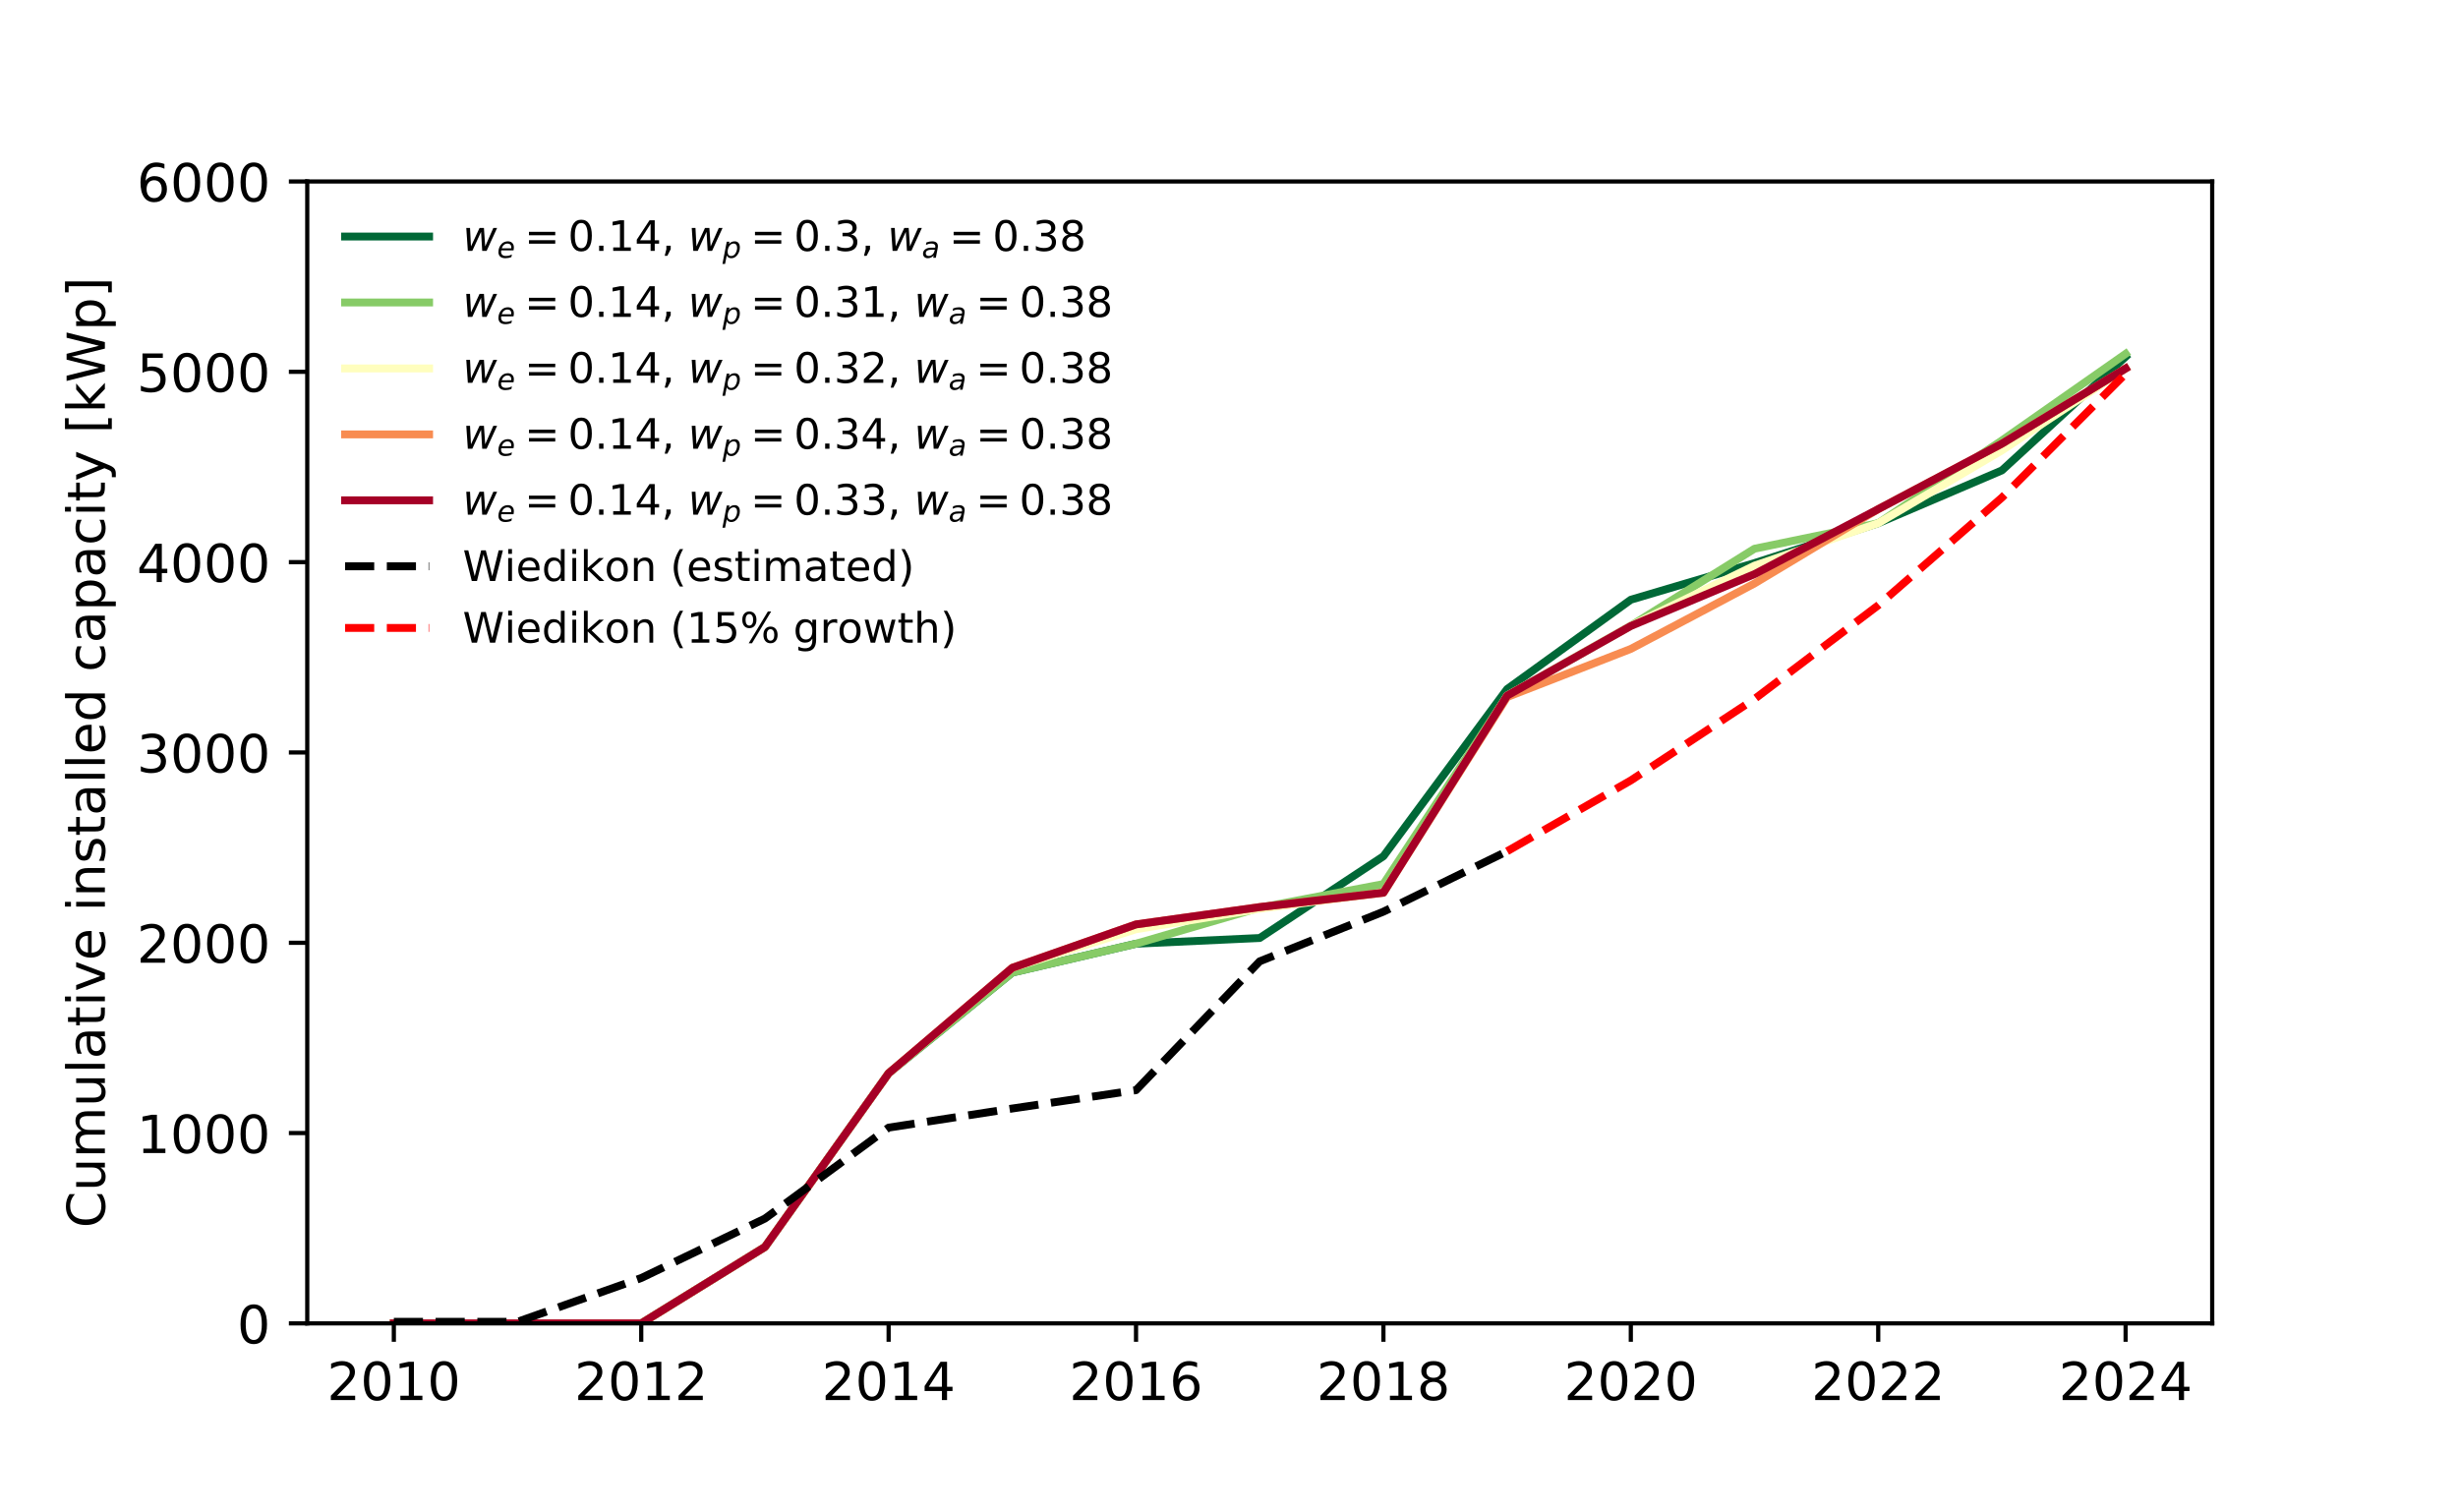 <?xml version="1.0" encoding="utf-8" standalone="no"?>
<!DOCTYPE svg PUBLIC "-//W3C//DTD SVG 1.1//EN"
  "http://www.w3.org/Graphics/SVG/1.1/DTD/svg11.dtd">
<!-- Created with matplotlib (https://matplotlib.org/) -->
<svg height="288pt" version="1.1" viewBox="0 0 468 288" width="468pt" xmlns="http://www.w3.org/2000/svg" xmlns:xlink="http://www.w3.org/1999/xlink">
 <defs>
  <style type="text/css">
*{stroke-linecap:butt;stroke-linejoin:round;}
  </style>
 </defs>
 <g id="figure_1">
  <g id="patch_1">
   <path d="M 0 288 
L 468 288 
L 468 0 
L 0 0 
z
" style="fill:#ffffff;"/>
  </g>
  <g id="axes_1">
   <g id="patch_2">
    <path d="M 58.5 252 
L 421.2 252 
L 421.2 34.56 
L 58.5 34.56 
z
" style="fill:#ffffff;"/>
   </g>
   <g id="matplotlib.axis_1">
    <g id="xtick_1">
     <g id="line2d_1">
      <defs>
       <path d="M 0 0 
L 0 3.5 
" id="m99fc453b5a" style="stroke:#000000;stroke-width:0.8;"/>
      </defs>
      <g>
       <use style="stroke:#000000;stroke-width:0.8;" x="74.986" xlink:href="#m99fc453b5a" y="252"/>
      </g>
     </g>
     <g id="text_1">
      <!-- 2010 -->
      <defs>
       <path d="M 19.188 8.297 
L 53.609 8.297 
L 53.609 0 
L 7.328 0 
L 7.328 8.297 
Q 12.938 14.109 22.625 23.891 
Q 32.328 33.688 34.812 36.531 
Q 39.547 41.844 41.422 45.531 
Q 43.312 49.219 43.312 52.781 
Q 43.312 58.594 39.234 62.25 
Q 35.156 65.922 28.609 65.922 
Q 23.969 65.922 18.812 64.312 
Q 13.672 62.703 7.812 59.422 
L 7.812 69.391 
Q 13.766 71.781 18.938 73 
Q 24.125 74.219 28.422 74.219 
Q 39.75 74.219 46.484 68.547 
Q 53.219 62.891 53.219 53.422 
Q 53.219 48.922 51.531 44.891 
Q 49.859 40.875 45.406 35.406 
Q 44.188 33.984 37.641 27.219 
Q 31.109 20.453 19.188 8.297 
z
" id="DejaVuSans-50"/>
       <path d="M 31.781 66.406 
Q 24.172 66.406 20.328 58.906 
Q 16.5 51.422 16.5 36.375 
Q 16.5 21.391 20.328 13.891 
Q 24.172 6.391 31.781 6.391 
Q 39.453 6.391 43.281 13.891 
Q 47.125 21.391 47.125 36.375 
Q 47.125 51.422 43.281 58.906 
Q 39.453 66.406 31.781 66.406 
z
M 31.781 74.219 
Q 44.047 74.219 50.516 64.516 
Q 56.984 54.828 56.984 36.375 
Q 56.984 17.969 50.516 8.266 
Q 44.047 -1.422 31.781 -1.422 
Q 19.531 -1.422 13.062 8.266 
Q 6.594 17.969 6.594 36.375 
Q 6.594 54.828 13.062 64.516 
Q 19.531 74.219 31.781 74.219 
z
" id="DejaVuSans-48"/>
       <path d="M 12.406 8.297 
L 28.516 8.297 
L 28.516 63.922 
L 10.984 60.406 
L 10.984 69.391 
L 28.422 72.906 
L 38.281 72.906 
L 38.281 8.297 
L 54.391 8.297 
L 54.391 0 
L 12.406 0 
z
" id="DejaVuSans-49"/>
      </defs>
      <g transform="translate(62.261 266.598)scale(0.1 -0.1)">
       <use xlink:href="#DejaVuSans-50"/>
       <use x="63.623" xlink:href="#DejaVuSans-48"/>
       <use x="127.246" xlink:href="#DejaVuSans-49"/>
       <use x="190.869" xlink:href="#DejaVuSans-48"/>
      </g>
     </g>
    </g>
    <g id="xtick_2">
     <g id="line2d_2">
      <g>
       <use style="stroke:#000000;stroke-width:0.8;" x="122.09" xlink:href="#m99fc453b5a" y="252"/>
      </g>
     </g>
     <g id="text_2">
      <!-- 2012 -->
      <g transform="translate(109.365 266.598)scale(0.1 -0.1)">
       <use xlink:href="#DejaVuSans-50"/>
       <use x="63.623" xlink:href="#DejaVuSans-48"/>
       <use x="127.246" xlink:href="#DejaVuSans-49"/>
       <use x="190.869" xlink:href="#DejaVuSans-50"/>
      </g>
     </g>
    </g>
    <g id="xtick_3">
     <g id="line2d_3">
      <g>
       <use style="stroke:#000000;stroke-width:0.8;" x="169.194" xlink:href="#m99fc453b5a" y="252"/>
      </g>
     </g>
     <g id="text_3">
      <!-- 2014 -->
      <defs>
       <path d="M 37.797 64.312 
L 12.891 25.391 
L 37.797 25.391 
z
M 35.203 72.906 
L 47.609 72.906 
L 47.609 25.391 
L 58.016 25.391 
L 58.016 17.188 
L 47.609 17.188 
L 47.609 0 
L 37.797 0 
L 37.797 17.188 
L 4.891 17.188 
L 4.891 26.703 
z
" id="DejaVuSans-52"/>
      </defs>
      <g transform="translate(156.469 266.598)scale(0.1 -0.1)">
       <use xlink:href="#DejaVuSans-50"/>
       <use x="63.623" xlink:href="#DejaVuSans-48"/>
       <use x="127.246" xlink:href="#DejaVuSans-49"/>
       <use x="190.869" xlink:href="#DejaVuSans-52"/>
      </g>
     </g>
    </g>
    <g id="xtick_4">
     <g id="line2d_4">
      <g>
       <use style="stroke:#000000;stroke-width:0.8;" x="216.298" xlink:href="#m99fc453b5a" y="252"/>
      </g>
     </g>
     <g id="text_4">
      <!-- 2016 -->
      <defs>
       <path d="M 33.016 40.375 
Q 26.375 40.375 22.484 35.828 
Q 18.609 31.297 18.609 23.391 
Q 18.609 15.531 22.484 10.953 
Q 26.375 6.391 33.016 6.391 
Q 39.656 6.391 43.531 10.953 
Q 47.406 15.531 47.406 23.391 
Q 47.406 31.297 43.531 35.828 
Q 39.656 40.375 33.016 40.375 
z
M 52.594 71.297 
L 52.594 62.312 
Q 48.875 64.062 45.094 64.984 
Q 41.312 65.922 37.594 65.922 
Q 27.828 65.922 22.672 59.328 
Q 17.531 52.734 16.797 39.406 
Q 19.672 43.656 24.016 45.922 
Q 28.375 48.188 33.594 48.188 
Q 44.578 48.188 50.953 41.516 
Q 57.328 34.859 57.328 23.391 
Q 57.328 12.156 50.688 5.359 
Q 44.047 -1.422 33.016 -1.422 
Q 20.359 -1.422 13.672 8.266 
Q 6.984 17.969 6.984 36.375 
Q 6.984 53.656 15.188 63.938 
Q 23.391 74.219 37.203 74.219 
Q 40.922 74.219 44.703 73.484 
Q 48.484 72.75 52.594 71.297 
z
" id="DejaVuSans-54"/>
      </defs>
      <g transform="translate(203.573 266.598)scale(0.1 -0.1)">
       <use xlink:href="#DejaVuSans-50"/>
       <use x="63.623" xlink:href="#DejaVuSans-48"/>
       <use x="127.246" xlink:href="#DejaVuSans-49"/>
       <use x="190.869" xlink:href="#DejaVuSans-54"/>
      </g>
     </g>
    </g>
    <g id="xtick_5">
     <g id="line2d_5">
      <g>
       <use style="stroke:#000000;stroke-width:0.8;" x="263.402" xlink:href="#m99fc453b5a" y="252"/>
      </g>
     </g>
     <g id="text_5">
      <!-- 2018 -->
      <defs>
       <path d="M 31.781 34.625 
Q 24.75 34.625 20.719 30.859 
Q 16.703 27.094 16.703 20.516 
Q 16.703 13.922 20.719 10.156 
Q 24.75 6.391 31.781 6.391 
Q 38.812 6.391 42.859 10.172 
Q 46.922 13.969 46.922 20.516 
Q 46.922 27.094 42.891 30.859 
Q 38.875 34.625 31.781 34.625 
z
M 21.922 38.812 
Q 15.578 40.375 12.031 44.719 
Q 8.5 49.078 8.5 55.328 
Q 8.5 64.062 14.719 69.141 
Q 20.953 74.219 31.781 74.219 
Q 42.672 74.219 48.875 69.141 
Q 55.078 64.062 55.078 55.328 
Q 55.078 49.078 51.531 44.719 
Q 48 40.375 41.703 38.812 
Q 48.828 37.156 52.797 32.312 
Q 56.781 27.484 56.781 20.516 
Q 56.781 9.906 50.312 4.234 
Q 43.844 -1.422 31.781 -1.422 
Q 19.734 -1.422 13.25 4.234 
Q 6.781 9.906 6.781 20.516 
Q 6.781 27.484 10.781 32.312 
Q 14.797 37.156 21.922 38.812 
z
M 18.312 54.391 
Q 18.312 48.734 21.844 45.562 
Q 25.391 42.391 31.781 42.391 
Q 38.141 42.391 41.719 45.562 
Q 45.312 48.734 45.312 54.391 
Q 45.312 60.062 41.719 63.234 
Q 38.141 66.406 31.781 66.406 
Q 25.391 66.406 21.844 63.234 
Q 18.312 60.062 18.312 54.391 
z
" id="DejaVuSans-56"/>
      </defs>
      <g transform="translate(250.677 266.598)scale(0.1 -0.1)">
       <use xlink:href="#DejaVuSans-50"/>
       <use x="63.623" xlink:href="#DejaVuSans-48"/>
       <use x="127.246" xlink:href="#DejaVuSans-49"/>
       <use x="190.869" xlink:href="#DejaVuSans-56"/>
      </g>
     </g>
    </g>
    <g id="xtick_6">
     <g id="line2d_6">
      <g>
       <use style="stroke:#000000;stroke-width:0.8;" x="310.506" xlink:href="#m99fc453b5a" y="252"/>
      </g>
     </g>
     <g id="text_6">
      <!-- 2020 -->
      <g transform="translate(297.781 266.598)scale(0.1 -0.1)">
       <use xlink:href="#DejaVuSans-50"/>
       <use x="63.623" xlink:href="#DejaVuSans-48"/>
       <use x="127.246" xlink:href="#DejaVuSans-50"/>
       <use x="190.869" xlink:href="#DejaVuSans-48"/>
      </g>
     </g>
    </g>
    <g id="xtick_7">
     <g id="line2d_7">
      <g>
       <use style="stroke:#000000;stroke-width:0.8;" x="357.61" xlink:href="#m99fc453b5a" y="252"/>
      </g>
     </g>
     <g id="text_7">
      <!-- 2022 -->
      <g transform="translate(344.885 266.598)scale(0.1 -0.1)">
       <use xlink:href="#DejaVuSans-50"/>
       <use x="63.623" xlink:href="#DejaVuSans-48"/>
       <use x="127.246" xlink:href="#DejaVuSans-50"/>
       <use x="190.869" xlink:href="#DejaVuSans-50"/>
      </g>
     </g>
    </g>
    <g id="xtick_8">
     <g id="line2d_8">
      <g>
       <use style="stroke:#000000;stroke-width:0.8;" x="404.714" xlink:href="#m99fc453b5a" y="252"/>
      </g>
     </g>
     <g id="text_8">
      <!-- 2024 -->
      <g transform="translate(391.989 266.598)scale(0.1 -0.1)">
       <use xlink:href="#DejaVuSans-50"/>
       <use x="63.623" xlink:href="#DejaVuSans-48"/>
       <use x="127.246" xlink:href="#DejaVuSans-50"/>
       <use x="190.869" xlink:href="#DejaVuSans-52"/>
      </g>
     </g>
    </g>
   </g>
   <g id="matplotlib.axis_2">
    <g id="ytick_1">
     <g id="line2d_9">
      <defs>
       <path d="M 0 0 
L -3.5 0 
" id="mecc0b39c7c" style="stroke:#000000;stroke-width:0.8;"/>
      </defs>
      <g>
       <use style="stroke:#000000;stroke-width:0.8;" x="58.5" xlink:href="#mecc0b39c7c" y="252"/>
      </g>
     </g>
     <g id="text_9">
      <!-- 0 -->
      <g transform="translate(45.138 255.799)scale(0.1 -0.1)">
       <use xlink:href="#DejaVuSans-48"/>
      </g>
     </g>
    </g>
    <g id="ytick_2">
     <g id="line2d_10">
      <g>
       <use style="stroke:#000000;stroke-width:0.8;" x="58.5" xlink:href="#mecc0b39c7c" y="215.76"/>
      </g>
     </g>
     <g id="text_10">
      <!-- 1000 -->
      <g transform="translate(26.05 219.559)scale(0.1 -0.1)">
       <use xlink:href="#DejaVuSans-49"/>
       <use x="63.623" xlink:href="#DejaVuSans-48"/>
       <use x="127.246" xlink:href="#DejaVuSans-48"/>
       <use x="190.869" xlink:href="#DejaVuSans-48"/>
      </g>
     </g>
    </g>
    <g id="ytick_3">
     <g id="line2d_11">
      <g>
       <use style="stroke:#000000;stroke-width:0.8;" x="58.5" xlink:href="#mecc0b39c7c" y="179.52"/>
      </g>
     </g>
     <g id="text_11">
      <!-- 2000 -->
      <g transform="translate(26.05 183.319)scale(0.1 -0.1)">
       <use xlink:href="#DejaVuSans-50"/>
       <use x="63.623" xlink:href="#DejaVuSans-48"/>
       <use x="127.246" xlink:href="#DejaVuSans-48"/>
       <use x="190.869" xlink:href="#DejaVuSans-48"/>
      </g>
     </g>
    </g>
    <g id="ytick_4">
     <g id="line2d_12">
      <g>
       <use style="stroke:#000000;stroke-width:0.8;" x="58.5" xlink:href="#mecc0b39c7c" y="143.28"/>
      </g>
     </g>
     <g id="text_12">
      <!-- 3000 -->
      <defs>
       <path d="M 40.578 39.312 
Q 47.656 37.797 51.625 33 
Q 55.609 28.219 55.609 21.188 
Q 55.609 10.406 48.188 4.484 
Q 40.766 -1.422 27.094 -1.422 
Q 22.516 -1.422 17.656 -0.516 
Q 12.797 0.391 7.625 2.203 
L 7.625 11.719 
Q 11.719 9.328 16.594 8.109 
Q 21.484 6.891 26.812 6.891 
Q 36.078 6.891 40.938 10.547 
Q 45.797 14.203 45.797 21.188 
Q 45.797 27.641 41.281 31.266 
Q 36.766 34.906 28.719 34.906 
L 20.219 34.906 
L 20.219 43.016 
L 29.109 43.016 
Q 36.375 43.016 40.234 45.922 
Q 44.094 48.828 44.094 54.297 
Q 44.094 59.906 40.109 62.906 
Q 36.141 65.922 28.719 65.922 
Q 24.656 65.922 20.016 65.031 
Q 15.375 64.156 9.812 62.312 
L 9.812 71.094 
Q 15.438 72.656 20.344 73.438 
Q 25.25 74.219 29.594 74.219 
Q 40.828 74.219 47.359 69.109 
Q 53.906 64.016 53.906 55.328 
Q 53.906 49.266 50.438 45.094 
Q 46.969 40.922 40.578 39.312 
z
" id="DejaVuSans-51"/>
      </defs>
      <g transform="translate(26.05 147.079)scale(0.1 -0.1)">
       <use xlink:href="#DejaVuSans-51"/>
       <use x="63.623" xlink:href="#DejaVuSans-48"/>
       <use x="127.246" xlink:href="#DejaVuSans-48"/>
       <use x="190.869" xlink:href="#DejaVuSans-48"/>
      </g>
     </g>
    </g>
    <g id="ytick_5">
     <g id="line2d_13">
      <g>
       <use style="stroke:#000000;stroke-width:0.8;" x="58.5" xlink:href="#mecc0b39c7c" y="107.04"/>
      </g>
     </g>
     <g id="text_13">
      <!-- 4000 -->
      <g transform="translate(26.05 110.839)scale(0.1 -0.1)">
       <use xlink:href="#DejaVuSans-52"/>
       <use x="63.623" xlink:href="#DejaVuSans-48"/>
       <use x="127.246" xlink:href="#DejaVuSans-48"/>
       <use x="190.869" xlink:href="#DejaVuSans-48"/>
      </g>
     </g>
    </g>
    <g id="ytick_6">
     <g id="line2d_14">
      <g>
       <use style="stroke:#000000;stroke-width:0.8;" x="58.5" xlink:href="#mecc0b39c7c" y="70.8"/>
      </g>
     </g>
     <g id="text_14">
      <!-- 5000 -->
      <defs>
       <path d="M 10.797 72.906 
L 49.516 72.906 
L 49.516 64.594 
L 19.828 64.594 
L 19.828 46.734 
Q 21.969 47.469 24.109 47.828 
Q 26.266 48.188 28.422 48.188 
Q 40.625 48.188 47.75 41.5 
Q 54.891 34.812 54.891 23.391 
Q 54.891 11.625 47.562 5.094 
Q 40.234 -1.422 26.906 -1.422 
Q 22.312 -1.422 17.547 -0.641 
Q 12.797 0.141 7.719 1.703 
L 7.719 11.625 
Q 12.109 9.234 16.797 8.062 
Q 21.484 6.891 26.703 6.891 
Q 35.156 6.891 40.078 11.328 
Q 45.016 15.766 45.016 23.391 
Q 45.016 31 40.078 35.438 
Q 35.156 39.891 26.703 39.891 
Q 22.75 39.891 18.812 39.016 
Q 14.891 38.141 10.797 36.281 
z
" id="DejaVuSans-53"/>
      </defs>
      <g transform="translate(26.05 74.599)scale(0.1 -0.1)">
       <use xlink:href="#DejaVuSans-53"/>
       <use x="63.623" xlink:href="#DejaVuSans-48"/>
       <use x="127.246" xlink:href="#DejaVuSans-48"/>
       <use x="190.869" xlink:href="#DejaVuSans-48"/>
      </g>
     </g>
    </g>
    <g id="ytick_7">
     <g id="line2d_15">
      <g>
       <use style="stroke:#000000;stroke-width:0.8;" x="58.5" xlink:href="#mecc0b39c7c" y="34.56"/>
      </g>
     </g>
     <g id="text_15">
      <!-- 6000 -->
      <g transform="translate(26.05 38.359)scale(0.1 -0.1)">
       <use xlink:href="#DejaVuSans-54"/>
       <use x="63.623" xlink:href="#DejaVuSans-48"/>
       <use x="127.246" xlink:href="#DejaVuSans-48"/>
       <use x="190.869" xlink:href="#DejaVuSans-48"/>
      </g>
     </g>
    </g>
    <g id="text_16">
     <!-- Cumulative installed capacity [kWp] -->
     <defs>
      <path d="M 64.406 67.281 
L 64.406 56.891 
Q 59.422 61.531 53.781 63.812 
Q 48.141 66.109 41.797 66.109 
Q 29.297 66.109 22.656 58.469 
Q 16.016 50.828 16.016 36.375 
Q 16.016 21.969 22.656 14.328 
Q 29.297 6.688 41.797 6.688 
Q 48.141 6.688 53.781 8.984 
Q 59.422 11.281 64.406 15.922 
L 64.406 5.609 
Q 59.234 2.094 53.438 0.328 
Q 47.656 -1.422 41.219 -1.422 
Q 24.656 -1.422 15.125 8.703 
Q 5.609 18.844 5.609 36.375 
Q 5.609 53.953 15.125 64.078 
Q 24.656 74.219 41.219 74.219 
Q 47.75 74.219 53.531 72.484 
Q 59.328 70.75 64.406 67.281 
z
" id="DejaVuSans-67"/>
      <path d="M 8.5 21.578 
L 8.5 54.688 
L 17.484 54.688 
L 17.484 21.922 
Q 17.484 14.156 20.5 10.266 
Q 23.531 6.391 29.594 6.391 
Q 36.859 6.391 41.078 11.031 
Q 45.312 15.672 45.312 23.688 
L 45.312 54.688 
L 54.297 54.688 
L 54.297 0 
L 45.312 0 
L 45.312 8.406 
Q 42.047 3.422 37.719 1 
Q 33.406 -1.422 27.688 -1.422 
Q 18.266 -1.422 13.375 4.438 
Q 8.5 10.297 8.5 21.578 
z
M 31.109 56 
z
" id="DejaVuSans-117"/>
      <path d="M 52 44.188 
Q 55.375 50.25 60.062 53.125 
Q 64.75 56 71.094 56 
Q 79.641 56 84.281 50.016 
Q 88.922 44.047 88.922 33.016 
L 88.922 0 
L 79.891 0 
L 79.891 32.719 
Q 79.891 40.578 77.094 44.375 
Q 74.312 48.188 68.609 48.188 
Q 61.625 48.188 57.562 43.547 
Q 53.516 38.922 53.516 30.906 
L 53.516 0 
L 44.484 0 
L 44.484 32.719 
Q 44.484 40.625 41.703 44.406 
Q 38.922 48.188 33.109 48.188 
Q 26.219 48.188 22.156 43.531 
Q 18.109 38.875 18.109 30.906 
L 18.109 0 
L 9.078 0 
L 9.078 54.688 
L 18.109 54.688 
L 18.109 46.188 
Q 21.188 51.219 25.484 53.609 
Q 29.781 56 35.688 56 
Q 41.656 56 45.828 52.969 
Q 50 49.953 52 44.188 
z
" id="DejaVuSans-109"/>
      <path d="M 9.422 75.984 
L 18.406 75.984 
L 18.406 0 
L 9.422 0 
z
" id="DejaVuSans-108"/>
      <path d="M 34.281 27.484 
Q 23.391 27.484 19.188 25 
Q 14.984 22.516 14.984 16.5 
Q 14.984 11.719 18.141 8.906 
Q 21.297 6.109 26.703 6.109 
Q 34.188 6.109 38.703 11.406 
Q 43.219 16.703 43.219 25.484 
L 43.219 27.484 
z
M 52.203 31.203 
L 52.203 0 
L 43.219 0 
L 43.219 8.297 
Q 40.141 3.328 35.547 0.953 
Q 30.953 -1.422 24.312 -1.422 
Q 15.922 -1.422 10.953 3.297 
Q 6 8.016 6 15.922 
Q 6 25.141 12.172 29.828 
Q 18.359 34.516 30.609 34.516 
L 43.219 34.516 
L 43.219 35.406 
Q 43.219 41.609 39.141 45 
Q 35.062 48.391 27.688 48.391 
Q 23 48.391 18.547 47.266 
Q 14.109 46.141 10.016 43.891 
L 10.016 52.203 
Q 14.938 54.109 19.578 55.047 
Q 24.219 56 28.609 56 
Q 40.484 56 46.344 49.844 
Q 52.203 43.703 52.203 31.203 
z
" id="DejaVuSans-97"/>
      <path d="M 18.312 70.219 
L 18.312 54.688 
L 36.812 54.688 
L 36.812 47.703 
L 18.312 47.703 
L 18.312 18.016 
Q 18.312 11.328 20.141 9.422 
Q 21.969 7.516 27.594 7.516 
L 36.812 7.516 
L 36.812 0 
L 27.594 0 
Q 17.188 0 13.234 3.875 
Q 9.281 7.766 9.281 18.016 
L 9.281 47.703 
L 2.688 47.703 
L 2.688 54.688 
L 9.281 54.688 
L 9.281 70.219 
z
" id="DejaVuSans-116"/>
      <path d="M 9.422 54.688 
L 18.406 54.688 
L 18.406 0 
L 9.422 0 
z
M 9.422 75.984 
L 18.406 75.984 
L 18.406 64.594 
L 9.422 64.594 
z
" id="DejaVuSans-105"/>
      <path d="M 2.984 54.688 
L 12.5 54.688 
L 29.594 8.797 
L 46.688 54.688 
L 56.203 54.688 
L 35.688 0 
L 23.484 0 
z
" id="DejaVuSans-118"/>
      <path d="M 56.203 29.594 
L 56.203 25.203 
L 14.891 25.203 
Q 15.484 15.922 20.484 11.062 
Q 25.484 6.203 34.422 6.203 
Q 39.594 6.203 44.453 7.469 
Q 49.312 8.734 54.109 11.281 
L 54.109 2.781 
Q 49.266 0.734 44.188 -0.344 
Q 39.109 -1.422 33.891 -1.422 
Q 20.797 -1.422 13.156 6.188 
Q 5.516 13.812 5.516 26.812 
Q 5.516 40.234 12.766 48.109 
Q 20.016 56 32.328 56 
Q 43.359 56 49.781 48.891 
Q 56.203 41.797 56.203 29.594 
z
M 47.219 32.234 
Q 47.125 39.594 43.094 43.984 
Q 39.062 48.391 32.422 48.391 
Q 24.906 48.391 20.391 44.141 
Q 15.875 39.891 15.188 32.172 
z
" id="DejaVuSans-101"/>
      <path id="DejaVuSans-32"/>
      <path d="M 54.891 33.016 
L 54.891 0 
L 45.906 0 
L 45.906 32.719 
Q 45.906 40.484 42.875 44.328 
Q 39.844 48.188 33.797 48.188 
Q 26.516 48.188 22.312 43.547 
Q 18.109 38.922 18.109 30.906 
L 18.109 0 
L 9.078 0 
L 9.078 54.688 
L 18.109 54.688 
L 18.109 46.188 
Q 21.344 51.125 25.703 53.562 
Q 30.078 56 35.797 56 
Q 45.219 56 50.047 50.172 
Q 54.891 44.344 54.891 33.016 
z
" id="DejaVuSans-110"/>
      <path d="M 44.281 53.078 
L 44.281 44.578 
Q 40.484 46.531 36.375 47.5 
Q 32.281 48.484 27.875 48.484 
Q 21.188 48.484 17.844 46.438 
Q 14.5 44.391 14.5 40.281 
Q 14.5 37.156 16.891 35.375 
Q 19.281 33.594 26.516 31.984 
L 29.594 31.297 
Q 39.156 29.25 43.188 25.516 
Q 47.219 21.781 47.219 15.094 
Q 47.219 7.469 41.188 3.016 
Q 35.156 -1.422 24.609 -1.422 
Q 20.219 -1.422 15.453 -0.562 
Q 10.688 0.297 5.422 2 
L 5.422 11.281 
Q 10.406 8.688 15.234 7.391 
Q 20.062 6.109 24.812 6.109 
Q 31.156 6.109 34.562 8.281 
Q 37.984 10.453 37.984 14.406 
Q 37.984 18.062 35.516 20.016 
Q 33.062 21.969 24.703 23.781 
L 21.578 24.516 
Q 13.234 26.266 9.516 29.906 
Q 5.812 33.547 5.812 39.891 
Q 5.812 47.609 11.281 51.797 
Q 16.75 56 26.812 56 
Q 31.781 56 36.172 55.266 
Q 40.578 54.547 44.281 53.078 
z
" id="DejaVuSans-115"/>
      <path d="M 45.406 46.391 
L 45.406 75.984 
L 54.391 75.984 
L 54.391 0 
L 45.406 0 
L 45.406 8.203 
Q 42.578 3.328 38.25 0.953 
Q 33.938 -1.422 27.875 -1.422 
Q 17.969 -1.422 11.734 6.484 
Q 5.516 14.406 5.516 27.297 
Q 5.516 40.188 11.734 48.094 
Q 17.969 56 27.875 56 
Q 33.938 56 38.25 53.625 
Q 42.578 51.266 45.406 46.391 
z
M 14.797 27.297 
Q 14.797 17.391 18.875 11.75 
Q 22.953 6.109 30.078 6.109 
Q 37.203 6.109 41.297 11.75 
Q 45.406 17.391 45.406 27.297 
Q 45.406 37.203 41.297 42.844 
Q 37.203 48.484 30.078 48.484 
Q 22.953 48.484 18.875 42.844 
Q 14.797 37.203 14.797 27.297 
z
" id="DejaVuSans-100"/>
      <path d="M 48.781 52.594 
L 48.781 44.188 
Q 44.969 46.297 41.141 47.344 
Q 37.312 48.391 33.406 48.391 
Q 24.656 48.391 19.812 42.844 
Q 14.984 37.312 14.984 27.297 
Q 14.984 17.281 19.812 11.734 
Q 24.656 6.203 33.406 6.203 
Q 37.312 6.203 41.141 7.25 
Q 44.969 8.297 48.781 10.406 
L 48.781 2.094 
Q 45.016 0.344 40.984 -0.531 
Q 36.969 -1.422 32.422 -1.422 
Q 20.062 -1.422 12.781 6.344 
Q 5.516 14.109 5.516 27.297 
Q 5.516 40.672 12.859 48.328 
Q 20.219 56 33.016 56 
Q 37.156 56 41.109 55.141 
Q 45.062 54.297 48.781 52.594 
z
" id="DejaVuSans-99"/>
      <path d="M 18.109 8.203 
L 18.109 -20.797 
L 9.078 -20.797 
L 9.078 54.688 
L 18.109 54.688 
L 18.109 46.391 
Q 20.953 51.266 25.266 53.625 
Q 29.594 56 35.594 56 
Q 45.562 56 51.781 48.094 
Q 58.016 40.188 58.016 27.297 
Q 58.016 14.406 51.781 6.484 
Q 45.562 -1.422 35.594 -1.422 
Q 29.594 -1.422 25.266 0.953 
Q 20.953 3.328 18.109 8.203 
z
M 48.688 27.297 
Q 48.688 37.203 44.609 42.844 
Q 40.531 48.484 33.406 48.484 
Q 26.266 48.484 22.188 42.844 
Q 18.109 37.203 18.109 27.297 
Q 18.109 17.391 22.188 11.75 
Q 26.266 6.109 33.406 6.109 
Q 40.531 6.109 44.609 11.75 
Q 48.688 17.391 48.688 27.297 
z
" id="DejaVuSans-112"/>
      <path d="M 32.172 -5.078 
Q 28.375 -14.844 24.75 -17.812 
Q 21.141 -20.797 15.094 -20.797 
L 7.906 -20.797 
L 7.906 -13.281 
L 13.188 -13.281 
Q 16.891 -13.281 18.938 -11.516 
Q 21 -9.766 23.484 -3.219 
L 25.094 0.875 
L 2.984 54.688 
L 12.5 54.688 
L 29.594 11.922 
L 46.688 54.688 
L 56.203 54.688 
z
" id="DejaVuSans-121"/>
      <path d="M 8.594 75.984 
L 29.297 75.984 
L 29.297 69 
L 17.578 69 
L 17.578 -6.203 
L 29.297 -6.203 
L 29.297 -13.188 
L 8.594 -13.188 
z
" id="DejaVuSans-91"/>
      <path d="M 9.078 75.984 
L 18.109 75.984 
L 18.109 31.109 
L 44.922 54.688 
L 56.391 54.688 
L 27.391 29.109 
L 57.625 0 
L 45.906 0 
L 18.109 26.703 
L 18.109 0 
L 9.078 0 
z
" id="DejaVuSans-107"/>
      <path d="M 3.328 72.906 
L 13.281 72.906 
L 28.609 11.281 
L 43.891 72.906 
L 54.984 72.906 
L 70.312 11.281 
L 85.594 72.906 
L 95.609 72.906 
L 77.297 0 
L 64.891 0 
L 49.516 63.281 
L 33.984 0 
L 21.578 0 
z
" id="DejaVuSans-87"/>
      <path d="M 30.422 75.984 
L 30.422 -13.188 
L 9.719 -13.188 
L 9.719 -6.203 
L 21.391 -6.203 
L 21.391 69 
L 9.719 69 
L 9.719 75.984 
z
" id="DejaVuSans-93"/>
     </defs>
     <g transform="translate(19.97 233.825)rotate(-90)scale(0.1 -0.1)">
      <use xlink:href="#DejaVuSans-67"/>
      <use x="69.824" xlink:href="#DejaVuSans-117"/>
      <use x="133.203" xlink:href="#DejaVuSans-109"/>
      <use x="230.615" xlink:href="#DejaVuSans-117"/>
      <use x="293.994" xlink:href="#DejaVuSans-108"/>
      <use x="321.777" xlink:href="#DejaVuSans-97"/>
      <use x="383.057" xlink:href="#DejaVuSans-116"/>
      <use x="422.266" xlink:href="#DejaVuSans-105"/>
      <use x="450.049" xlink:href="#DejaVuSans-118"/>
      <use x="509.229" xlink:href="#DejaVuSans-101"/>
      <use x="570.752" xlink:href="#DejaVuSans-32"/>
      <use x="602.539" xlink:href="#DejaVuSans-105"/>
      <use x="630.322" xlink:href="#DejaVuSans-110"/>
      <use x="693.701" xlink:href="#DejaVuSans-115"/>
      <use x="745.801" xlink:href="#DejaVuSans-116"/>
      <use x="785.01" xlink:href="#DejaVuSans-97"/>
      <use x="846.289" xlink:href="#DejaVuSans-108"/>
      <use x="874.072" xlink:href="#DejaVuSans-108"/>
      <use x="901.855" xlink:href="#DejaVuSans-101"/>
      <use x="963.379" xlink:href="#DejaVuSans-100"/>
      <use x="1026.855" xlink:href="#DejaVuSans-32"/>
      <use x="1058.643" xlink:href="#DejaVuSans-99"/>
      <use x="1113.623" xlink:href="#DejaVuSans-97"/>
      <use x="1174.902" xlink:href="#DejaVuSans-112"/>
      <use x="1238.379" xlink:href="#DejaVuSans-97"/>
      <use x="1299.658" xlink:href="#DejaVuSans-99"/>
      <use x="1354.639" xlink:href="#DejaVuSans-105"/>
      <use x="1382.422" xlink:href="#DejaVuSans-116"/>
      <use x="1421.631" xlink:href="#DejaVuSans-121"/>
      <use x="1480.811" xlink:href="#DejaVuSans-32"/>
      <use x="1512.598" xlink:href="#DejaVuSans-91"/>
      <use x="1551.611" xlink:href="#DejaVuSans-107"/>
      <use x="1609.521" xlink:href="#DejaVuSans-87"/>
      <use x="1708.398" xlink:href="#DejaVuSans-112"/>
      <use x="1771.875" xlink:href="#DejaVuSans-93"/>
     </g>
    </g>
   </g>
   <g id="line2d_16">
    <path clip-path="url(#p3854a5e4b7)" d="M 74.986 252 
L 98.538 252 
L 122.09 252 
L 145.642 237.45 
L 169.194 204.363 
L 192.746 185.192 
L 216.298 179.701 
L 239.85 178.614 
L 263.402 163.049 
L 286.954 131.212 
L 310.506 114.197 
L 334.058 107.221 
L 357.61 99.629 
L 381.162 89.572 
L 404.714 67.937 
" style="fill:none;stroke:#006837;stroke-linecap:square;stroke-width:1.5;"/>
   </g>
   <g id="line2d_17">
    <path clip-path="url(#p3854a5e4b7)" d="M 74.986 252 
L 98.538 252 
L 122.09 252 
L 145.642 237.45 
L 169.194 204.363 
L 192.746 185.192 
L 216.298 179.701 
L 239.85 172.834 
L 263.402 168.34 
L 286.954 132.462 
L 310.506 119.144 
L 334.058 104.485 
L 357.61 99.629 
L 381.162 83.865 
L 404.714 67.375 
" style="fill:none;stroke:#87cb67;stroke-linecap:square;stroke-width:1.5;"/>
   </g>
   <g id="line2d_18">
    <path clip-path="url(#p3854a5e4b7)" d="M 74.986 252 
L 98.538 252 
L 122.09 252 
L 145.642 237.45 
L 169.194 204.363 
L 192.746 184.286 
L 216.298 176.947 
L 239.85 173.051 
L 263.402 169.989 
L 286.954 132.462 
L 310.506 119.144 
L 334.058 107.71 
L 357.61 99.629 
L 381.162 85.767 
L 404.714 70.166 
" style="fill:none;stroke:#fffebe;stroke-linecap:square;stroke-width:1.5;"/>
   </g>
   <g id="line2d_19">
    <path clip-path="url(#p3854a5e4b7)" d="M 74.986 252 
L 98.538 252 
L 122.09 252 
L 145.642 237.45 
L 169.194 204.363 
L 192.746 184.286 
L 216.298 176.023 
L 239.85 172.725 
L 263.402 169.989 
L 286.954 132.734 
L 310.506 123.565 
L 334.058 111.099 
L 357.61 96.947 
L 381.162 84.481 
L 404.714 70.166 
" style="fill:none;stroke:#f88c51;stroke-linecap:square;stroke-width:1.5;"/>
   </g>
   <g id="line2d_20">
    <path clip-path="url(#p3854a5e4b7)" d="M 74.986 252 
L 98.538 252 
L 122.09 252 
L 145.642 237.45 
L 169.194 204.363 
L 192.746 184.286 
L 216.298 176.023 
L 239.85 172.725 
L 263.402 169.989 
L 286.954 132.462 
L 310.506 119.199 
L 334.058 109.323 
L 357.61 96.947 
L 381.162 84.481 
L 404.714 70.166 
" style="fill:none;stroke:#a50026;stroke-linecap:square;stroke-width:1.5;"/>
   </g>
   <g id="line2d_21">
    <path clip-path="url(#p3854a5e4b7)" d="M 74.986 251.692 
L 98.538 251.692 
L 122.09 243.36 
L 145.642 232.038 
L 169.194 214.719 
L 192.746 211.081 
L 216.298 207.589 
L 239.85 183.053 
L 263.402 173.6 
L 286.954 162.094 
" style="fill:none;stroke:#000000;stroke-dasharray:5.55,2.4;stroke-dashoffset:0;stroke-width:1.5;"/>
   </g>
   <g id="line2d_22">
    <path clip-path="url(#p3854a5e4b7)" d="M 286.954 162.094 
L 310.506 148.608 
L 334.058 133.099 
L 357.61 115.264 
L 381.162 94.753 
L 404.714 71.166 
" style="fill:none;stroke:#ff0000;stroke-dasharray:5.55,2.4;stroke-dashoffset:0;stroke-width:1.5;"/>
   </g>
   <g id="patch_3">
    <path d="M 58.5 252 
L 58.5 34.56 
" style="fill:none;stroke:#000000;stroke-linecap:square;stroke-linejoin:miter;stroke-width:0.8;"/>
   </g>
   <g id="patch_4">
    <path d="M 421.2 252 
L 421.2 34.56 
" style="fill:none;stroke:#000000;stroke-linecap:square;stroke-linejoin:miter;stroke-width:0.8;"/>
   </g>
   <g id="patch_5">
    <path d="M 58.5 252 
L 421.2 252 
" style="fill:none;stroke:#000000;stroke-linecap:square;stroke-linejoin:miter;stroke-width:0.8;"/>
   </g>
   <g id="patch_6">
    <path d="M 58.5 34.56 
L 421.2 34.56 
" style="fill:none;stroke:#000000;stroke-linecap:square;stroke-linejoin:miter;stroke-width:0.8;"/>
   </g>
   <g id="legend_1">
    <g id="line2d_23">
     <path d="M 65.7 45.039 
L 81.7 45.039 
" style="fill:none;stroke:#006837;stroke-linecap:square;stroke-width:1.5;"/>
    </g>
    <g id="line2d_24"/>
    <g id="text_17">
     <!-- $w_{e}=$0.14, $w_{p}=$0.3, $w_{a}=$0.38 -->
     <defs>
      <path d="M 8.5 54.688 
L 17.391 54.688 
L 19.672 10.688 
L 40.094 54.688 
L 50.484 54.688 
L 53.516 10.688 
L 72.906 54.688 
L 81.891 54.688 
L 56.891 0 
L 46.391 0 
L 43.703 45.312 
L 22.797 0 
L 12.203 0 
z
" id="DejaVuSans-Oblique-119"/>
      <path d="M 48.094 32.234 
Q 48.25 33.016 48.312 33.844 
Q 48.391 34.672 48.391 35.5 
Q 48.391 41.453 44.891 44.922 
Q 41.406 48.391 35.406 48.391 
Q 28.719 48.391 23.578 44.156 
Q 18.453 39.938 15.828 32.172 
z
M 55.906 25.203 
L 14.109 25.203 
Q 13.812 23.344 13.719 22.266 
Q 13.625 21.188 13.625 20.406 
Q 13.625 13.625 17.797 9.906 
Q 21.969 6.203 29.594 6.203 
Q 35.453 6.203 40.672 7.516 
Q 45.906 8.844 50.391 11.375 
L 48.688 2.484 
Q 43.844 0.531 38.688 -0.438 
Q 33.547 -1.422 28.219 -1.422 
Q 16.844 -1.422 10.719 4.016 
Q 4.594 9.469 4.594 19.484 
Q 4.594 28.031 7.641 35.375 
Q 10.688 42.719 16.609 48.484 
Q 20.406 52.094 25.656 54.047 
Q 30.906 56 36.812 56 
Q 46.094 56 51.578 50.438 
Q 57.078 44.875 57.078 35.5 
Q 57.078 33.25 56.781 30.688 
Q 56.5 28.125 55.906 25.203 
z
" id="DejaVuSans-Oblique-101"/>
      <path d="M 10.594 45.406 
L 73.188 45.406 
L 73.188 37.203 
L 10.594 37.203 
z
M 10.594 25.484 
L 73.188 25.484 
L 73.188 17.188 
L 10.594 17.188 
z
" id="DejaVuSans-61"/>
      <path d="M 10.688 12.406 
L 21 12.406 
L 21 0 
L 10.688 0 
z
" id="DejaVuSans-46"/>
      <path d="M 11.719 12.406 
L 22.016 12.406 
L 22.016 4 
L 14.016 -11.625 
L 7.719 -11.625 
L 11.719 4 
z
" id="DejaVuSans-44"/>
      <path d="M 49.609 33.688 
Q 49.609 40.875 46.484 44.672 
Q 43.359 48.484 37.5 48.484 
Q 33.5 48.484 29.859 46.438 
Q 26.219 44.391 23.391 40.484 
Q 20.609 36.625 18.938 31.156 
Q 17.281 25.688 17.281 20.312 
Q 17.281 13.484 20.406 9.797 
Q 23.531 6.109 29.297 6.109 
Q 33.547 6.109 37.188 8.109 
Q 40.828 10.109 43.406 13.922 
Q 46.188 17.922 47.891 23.344 
Q 49.609 28.766 49.609 33.688 
z
M 21.781 46.391 
Q 25.391 51.125 30.297 53.562 
Q 35.203 56 41.219 56 
Q 49.609 56 54.25 50.5 
Q 58.891 45.016 58.891 35.109 
Q 58.891 27 56 19.656 
Q 53.125 12.312 47.703 6.5 
Q 44.094 2.641 39.547 0.609 
Q 35.016 -1.422 29.984 -1.422 
Q 24.172 -1.422 20.219 1 
Q 16.266 3.422 14.312 8.203 
L 8.688 -20.797 
L -0.297 -20.797 
L 14.406 54.688 
L 23.391 54.688 
z
" id="DejaVuSans-Oblique-112"/>
      <path d="M 53.719 31.203 
L 47.609 0 
L 38.625 0 
L 40.281 8.297 
Q 36.328 3.422 31.266 1 
Q 26.219 -1.422 20.016 -1.422 
Q 13.031 -1.422 8.562 2.844 
Q 4.109 7.125 4.109 13.812 
Q 4.109 23.391 11.75 28.953 
Q 19.391 34.516 32.812 34.516 
L 45.312 34.516 
L 45.797 36.922 
Q 45.906 37.312 45.953 37.766 
Q 46 38.234 46 39.203 
Q 46 43.562 42.453 45.969 
Q 38.922 48.391 32.516 48.391 
Q 28.125 48.391 23.5 47.266 
Q 18.891 46.141 14.016 43.891 
L 15.578 52.203 
Q 20.656 54.109 25.516 55.047 
Q 30.375 56 34.906 56 
Q 44.578 56 49.625 51.797 
Q 54.688 47.609 54.688 39.594 
Q 54.688 37.984 54.438 35.812 
Q 54.203 33.641 53.719 31.203 
z
M 44 27.484 
L 35.016 27.484 
Q 23.969 27.484 18.672 24.531 
Q 13.375 21.578 13.375 15.375 
Q 13.375 11.078 16.078 8.641 
Q 18.797 6.203 23.578 6.203 
Q 30.906 6.203 36.375 11.453 
Q 41.844 16.703 43.609 25.484 
z
" id="DejaVuSans-Oblique-97"/>
     </defs>
     <g transform="translate(88.1 47.839)scale(0.08 -0.08)">
      <use transform="translate(0 0.781)" xlink:href="#DejaVuSans-Oblique-119"/>
      <use transform="translate(81.787 -15.625)scale(0.7)" xlink:href="#DejaVuSans-Oblique-101"/>
      <use transform="translate(147.07 0.781)" xlink:href="#DejaVuSans-61"/>
      <use transform="translate(250.342 0.781)" xlink:href="#DejaVuSans-48"/>
      <use transform="translate(313.965 0.781)" xlink:href="#DejaVuSans-46"/>
      <use transform="translate(345.752 0.781)" xlink:href="#DejaVuSans-49"/>
      <use transform="translate(409.375 0.781)" xlink:href="#DejaVuSans-52"/>
      <use transform="translate(472.998 0.781)" xlink:href="#DejaVuSans-44"/>
      <use transform="translate(504.785 0.781)" xlink:href="#DejaVuSans-32"/>
      <use transform="translate(536.572 0.781)" xlink:href="#DejaVuSans-Oblique-119"/>
      <use transform="translate(618.359 -15.625)scale(0.7)" xlink:href="#DejaVuSans-Oblique-112"/>
      <use transform="translate(685.01 0.781)" xlink:href="#DejaVuSans-61"/>
      <use transform="translate(788.281 0.781)" xlink:href="#DejaVuSans-48"/>
      <use transform="translate(851.904 0.781)" xlink:href="#DejaVuSans-46"/>
      <use transform="translate(883.691 0.781)" xlink:href="#DejaVuSans-51"/>
      <use transform="translate(947.314 0.781)" xlink:href="#DejaVuSans-44"/>
      <use transform="translate(979.102 0.781)" xlink:href="#DejaVuSans-32"/>
      <use transform="translate(1010.889 0.781)" xlink:href="#DejaVuSans-Oblique-119"/>
      <use transform="translate(1092.676 -15.625)scale(0.7)" xlink:href="#DejaVuSans-Oblique-97"/>
      <use transform="translate(1157.788 0.781)" xlink:href="#DejaVuSans-61"/>
      <use transform="translate(1261.06 0.781)" xlink:href="#DejaVuSans-48"/>
      <use transform="translate(1324.683 0.781)" xlink:href="#DejaVuSans-46"/>
      <use transform="translate(1356.47 0.781)" xlink:href="#DejaVuSans-51"/>
      <use transform="translate(1420.093 0.781)" xlink:href="#DejaVuSans-56"/>
     </g>
    </g>
    <g id="line2d_25">
     <path d="M 65.7 57.597 
L 81.7 57.597 
" style="fill:none;stroke:#87cb67;stroke-linecap:square;stroke-width:1.5;"/>
    </g>
    <g id="line2d_26"/>
    <g id="text_18">
     <!-- $w_{e}=$0.14, $w_{p}=$0.31, $w_{a}=$0.38 -->
     <g transform="translate(88.1 60.398)scale(0.08 -0.08)">
      <use transform="translate(0 0.781)" xlink:href="#DejaVuSans-Oblique-119"/>
      <use transform="translate(81.787 -15.625)scale(0.7)" xlink:href="#DejaVuSans-Oblique-101"/>
      <use transform="translate(147.07 0.781)" xlink:href="#DejaVuSans-61"/>
      <use transform="translate(250.342 0.781)" xlink:href="#DejaVuSans-48"/>
      <use transform="translate(313.965 0.781)" xlink:href="#DejaVuSans-46"/>
      <use transform="translate(345.752 0.781)" xlink:href="#DejaVuSans-49"/>
      <use transform="translate(409.375 0.781)" xlink:href="#DejaVuSans-52"/>
      <use transform="translate(472.998 0.781)" xlink:href="#DejaVuSans-44"/>
      <use transform="translate(504.785 0.781)" xlink:href="#DejaVuSans-32"/>
      <use transform="translate(536.572 0.781)" xlink:href="#DejaVuSans-Oblique-119"/>
      <use transform="translate(618.359 -15.625)scale(0.7)" xlink:href="#DejaVuSans-Oblique-112"/>
      <use transform="translate(685.01 0.781)" xlink:href="#DejaVuSans-61"/>
      <use transform="translate(788.281 0.781)" xlink:href="#DejaVuSans-48"/>
      <use transform="translate(851.904 0.781)" xlink:href="#DejaVuSans-46"/>
      <use transform="translate(883.691 0.781)" xlink:href="#DejaVuSans-51"/>
      <use transform="translate(947.314 0.781)" xlink:href="#DejaVuSans-49"/>
      <use transform="translate(1010.938 0.781)" xlink:href="#DejaVuSans-44"/>
      <use transform="translate(1042.725 0.781)" xlink:href="#DejaVuSans-32"/>
      <use transform="translate(1074.512 0.781)" xlink:href="#DejaVuSans-Oblique-119"/>
      <use transform="translate(1156.299 -15.625)scale(0.7)" xlink:href="#DejaVuSans-Oblique-97"/>
      <use transform="translate(1221.411 0.781)" xlink:href="#DejaVuSans-61"/>
      <use transform="translate(1324.683 0.781)" xlink:href="#DejaVuSans-48"/>
      <use transform="translate(1388.306 0.781)" xlink:href="#DejaVuSans-46"/>
      <use transform="translate(1420.093 0.781)" xlink:href="#DejaVuSans-51"/>
      <use transform="translate(1483.716 0.781)" xlink:href="#DejaVuSans-56"/>
     </g>
    </g>
    <g id="line2d_27">
     <path d="M 65.7 70.156 
L 81.7 70.156 
" style="fill:none;stroke:#fffebe;stroke-linecap:square;stroke-width:1.5;"/>
    </g>
    <g id="line2d_28"/>
    <g id="text_19">
     <!-- $w_{e}=$0.14, $w_{p}=$0.32, $w_{a}=$0.38 -->
     <g transform="translate(88.1 72.956)scale(0.08 -0.08)">
      <use transform="translate(0 0.781)" xlink:href="#DejaVuSans-Oblique-119"/>
      <use transform="translate(81.787 -15.625)scale(0.7)" xlink:href="#DejaVuSans-Oblique-101"/>
      <use transform="translate(147.07 0.781)" xlink:href="#DejaVuSans-61"/>
      <use transform="translate(250.342 0.781)" xlink:href="#DejaVuSans-48"/>
      <use transform="translate(313.965 0.781)" xlink:href="#DejaVuSans-46"/>
      <use transform="translate(345.752 0.781)" xlink:href="#DejaVuSans-49"/>
      <use transform="translate(409.375 0.781)" xlink:href="#DejaVuSans-52"/>
      <use transform="translate(472.998 0.781)" xlink:href="#DejaVuSans-44"/>
      <use transform="translate(504.785 0.781)" xlink:href="#DejaVuSans-32"/>
      <use transform="translate(536.572 0.781)" xlink:href="#DejaVuSans-Oblique-119"/>
      <use transform="translate(618.359 -15.625)scale(0.7)" xlink:href="#DejaVuSans-Oblique-112"/>
      <use transform="translate(685.01 0.781)" xlink:href="#DejaVuSans-61"/>
      <use transform="translate(788.281 0.781)" xlink:href="#DejaVuSans-48"/>
      <use transform="translate(851.904 0.781)" xlink:href="#DejaVuSans-46"/>
      <use transform="translate(883.691 0.781)" xlink:href="#DejaVuSans-51"/>
      <use transform="translate(947.314 0.781)" xlink:href="#DejaVuSans-50"/>
      <use transform="translate(1010.938 0.781)" xlink:href="#DejaVuSans-44"/>
      <use transform="translate(1042.725 0.781)" xlink:href="#DejaVuSans-32"/>
      <use transform="translate(1074.512 0.781)" xlink:href="#DejaVuSans-Oblique-119"/>
      <use transform="translate(1156.299 -15.625)scale(0.7)" xlink:href="#DejaVuSans-Oblique-97"/>
      <use transform="translate(1221.411 0.781)" xlink:href="#DejaVuSans-61"/>
      <use transform="translate(1324.683 0.781)" xlink:href="#DejaVuSans-48"/>
      <use transform="translate(1388.306 0.781)" xlink:href="#DejaVuSans-46"/>
      <use transform="translate(1420.093 0.781)" xlink:href="#DejaVuSans-51"/>
      <use transform="translate(1483.716 0.781)" xlink:href="#DejaVuSans-56"/>
     </g>
    </g>
    <g id="line2d_29">
     <path d="M 65.7 82.715 
L 81.7 82.715 
" style="fill:none;stroke:#f88c51;stroke-linecap:square;stroke-width:1.5;"/>
    </g>
    <g id="line2d_30"/>
    <g id="text_20">
     <!-- $w_{e}=$0.14, $w_{p}=$0.34, $w_{a}=$0.38 -->
     <g transform="translate(88.1 85.515)scale(0.08 -0.08)">
      <use transform="translate(0 0.781)" xlink:href="#DejaVuSans-Oblique-119"/>
      <use transform="translate(81.787 -15.625)scale(0.7)" xlink:href="#DejaVuSans-Oblique-101"/>
      <use transform="translate(147.07 0.781)" xlink:href="#DejaVuSans-61"/>
      <use transform="translate(250.342 0.781)" xlink:href="#DejaVuSans-48"/>
      <use transform="translate(313.965 0.781)" xlink:href="#DejaVuSans-46"/>
      <use transform="translate(345.752 0.781)" xlink:href="#DejaVuSans-49"/>
      <use transform="translate(409.375 0.781)" xlink:href="#DejaVuSans-52"/>
      <use transform="translate(472.998 0.781)" xlink:href="#DejaVuSans-44"/>
      <use transform="translate(504.785 0.781)" xlink:href="#DejaVuSans-32"/>
      <use transform="translate(536.572 0.781)" xlink:href="#DejaVuSans-Oblique-119"/>
      <use transform="translate(618.359 -15.625)scale(0.7)" xlink:href="#DejaVuSans-Oblique-112"/>
      <use transform="translate(685.01 0.781)" xlink:href="#DejaVuSans-61"/>
      <use transform="translate(788.281 0.781)" xlink:href="#DejaVuSans-48"/>
      <use transform="translate(851.904 0.781)" xlink:href="#DejaVuSans-46"/>
      <use transform="translate(883.691 0.781)" xlink:href="#DejaVuSans-51"/>
      <use transform="translate(947.314 0.781)" xlink:href="#DejaVuSans-52"/>
      <use transform="translate(1010.938 0.781)" xlink:href="#DejaVuSans-44"/>
      <use transform="translate(1042.725 0.781)" xlink:href="#DejaVuSans-32"/>
      <use transform="translate(1074.512 0.781)" xlink:href="#DejaVuSans-Oblique-119"/>
      <use transform="translate(1156.299 -15.625)scale(0.7)" xlink:href="#DejaVuSans-Oblique-97"/>
      <use transform="translate(1221.411 0.781)" xlink:href="#DejaVuSans-61"/>
      <use transform="translate(1324.683 0.781)" xlink:href="#DejaVuSans-48"/>
      <use transform="translate(1388.306 0.781)" xlink:href="#DejaVuSans-46"/>
      <use transform="translate(1420.093 0.781)" xlink:href="#DejaVuSans-51"/>
      <use transform="translate(1483.716 0.781)" xlink:href="#DejaVuSans-56"/>
     </g>
    </g>
    <g id="line2d_31">
     <path d="M 65.7 95.274 
L 81.7 95.274 
" style="fill:none;stroke:#a50026;stroke-linecap:square;stroke-width:1.5;"/>
    </g>
    <g id="line2d_32"/>
    <g id="text_21">
     <!-- $w_{e}=$0.14, $w_{p}=$0.33, $w_{a}=$0.38 -->
     <g transform="translate(88.1 98.074)scale(0.08 -0.08)">
      <use transform="translate(0 0.781)" xlink:href="#DejaVuSans-Oblique-119"/>
      <use transform="translate(81.787 -15.625)scale(0.7)" xlink:href="#DejaVuSans-Oblique-101"/>
      <use transform="translate(147.07 0.781)" xlink:href="#DejaVuSans-61"/>
      <use transform="translate(250.342 0.781)" xlink:href="#DejaVuSans-48"/>
      <use transform="translate(313.965 0.781)" xlink:href="#DejaVuSans-46"/>
      <use transform="translate(345.752 0.781)" xlink:href="#DejaVuSans-49"/>
      <use transform="translate(409.375 0.781)" xlink:href="#DejaVuSans-52"/>
      <use transform="translate(472.998 0.781)" xlink:href="#DejaVuSans-44"/>
      <use transform="translate(504.785 0.781)" xlink:href="#DejaVuSans-32"/>
      <use transform="translate(536.572 0.781)" xlink:href="#DejaVuSans-Oblique-119"/>
      <use transform="translate(618.359 -15.625)scale(0.7)" xlink:href="#DejaVuSans-Oblique-112"/>
      <use transform="translate(685.01 0.781)" xlink:href="#DejaVuSans-61"/>
      <use transform="translate(788.281 0.781)" xlink:href="#DejaVuSans-48"/>
      <use transform="translate(851.904 0.781)" xlink:href="#DejaVuSans-46"/>
      <use transform="translate(883.691 0.781)" xlink:href="#DejaVuSans-51"/>
      <use transform="translate(947.314 0.781)" xlink:href="#DejaVuSans-51"/>
      <use transform="translate(1010.938 0.781)" xlink:href="#DejaVuSans-44"/>
      <use transform="translate(1042.725 0.781)" xlink:href="#DejaVuSans-32"/>
      <use transform="translate(1074.512 0.781)" xlink:href="#DejaVuSans-Oblique-119"/>
      <use transform="translate(1156.299 -15.625)scale(0.7)" xlink:href="#DejaVuSans-Oblique-97"/>
      <use transform="translate(1221.411 0.781)" xlink:href="#DejaVuSans-61"/>
      <use transform="translate(1324.683 0.781)" xlink:href="#DejaVuSans-48"/>
      <use transform="translate(1388.306 0.781)" xlink:href="#DejaVuSans-46"/>
      <use transform="translate(1420.093 0.781)" xlink:href="#DejaVuSans-51"/>
      <use transform="translate(1483.716 0.781)" xlink:href="#DejaVuSans-56"/>
     </g>
    </g>
    <g id="line2d_33">
     <path d="M 65.7 107.832 
L 81.7 107.832 
" style="fill:none;stroke:#000000;stroke-dasharray:5.55,2.4;stroke-dashoffset:0;stroke-width:1.5;"/>
    </g>
    <g id="line2d_34"/>
    <g id="text_22">
     <!-- Wiedikon (estimated) -->
     <defs>
      <path d="M 30.609 48.391 
Q 23.391 48.391 19.188 42.75 
Q 14.984 37.109 14.984 27.297 
Q 14.984 17.484 19.156 11.844 
Q 23.344 6.203 30.609 6.203 
Q 37.797 6.203 41.984 11.859 
Q 46.188 17.531 46.188 27.297 
Q 46.188 37.016 41.984 42.703 
Q 37.797 48.391 30.609 48.391 
z
M 30.609 56 
Q 42.328 56 49.016 48.375 
Q 55.719 40.766 55.719 27.297 
Q 55.719 13.875 49.016 6.219 
Q 42.328 -1.422 30.609 -1.422 
Q 18.844 -1.422 12.172 6.219 
Q 5.516 13.875 5.516 27.297 
Q 5.516 40.766 12.172 48.375 
Q 18.844 56 30.609 56 
z
" id="DejaVuSans-111"/>
      <path d="M 31 75.875 
Q 24.469 64.656 21.281 53.656 
Q 18.109 42.672 18.109 31.391 
Q 18.109 20.125 21.312 9.062 
Q 24.516 -2 31 -13.188 
L 23.188 -13.188 
Q 15.875 -1.703 12.234 9.375 
Q 8.594 20.453 8.594 31.391 
Q 8.594 42.281 12.203 53.312 
Q 15.828 64.359 23.188 75.875 
z
" id="DejaVuSans-40"/>
      <path d="M 8.016 75.875 
L 15.828 75.875 
Q 23.141 64.359 26.781 53.312 
Q 30.422 42.281 30.422 31.391 
Q 30.422 20.453 26.781 9.375 
Q 23.141 -1.703 15.828 -13.188 
L 8.016 -13.188 
Q 14.5 -2 17.703 9.062 
Q 20.906 20.125 20.906 31.391 
Q 20.906 42.672 17.703 53.656 
Q 14.5 64.656 8.016 75.875 
z
" id="DejaVuSans-41"/>
     </defs>
     <g transform="translate(88.1 110.632)scale(0.08 -0.08)">
      <use xlink:href="#DejaVuSans-87"/>
      <use x="98.846" xlink:href="#DejaVuSans-105"/>
      <use x="126.629" xlink:href="#DejaVuSans-101"/>
      <use x="188.152" xlink:href="#DejaVuSans-100"/>
      <use x="251.629" xlink:href="#DejaVuSans-105"/>
      <use x="279.412" xlink:href="#DejaVuSans-107"/>
      <use x="337.275" xlink:href="#DejaVuSans-111"/>
      <use x="398.457" xlink:href="#DejaVuSans-110"/>
      <use x="461.836" xlink:href="#DejaVuSans-32"/>
      <use x="493.623" xlink:href="#DejaVuSans-40"/>
      <use x="532.637" xlink:href="#DejaVuSans-101"/>
      <use x="594.16" xlink:href="#DejaVuSans-115"/>
      <use x="646.26" xlink:href="#DejaVuSans-116"/>
      <use x="685.469" xlink:href="#DejaVuSans-105"/>
      <use x="713.252" xlink:href="#DejaVuSans-109"/>
      <use x="810.664" xlink:href="#DejaVuSans-97"/>
      <use x="871.943" xlink:href="#DejaVuSans-116"/>
      <use x="911.152" xlink:href="#DejaVuSans-101"/>
      <use x="972.676" xlink:href="#DejaVuSans-100"/>
      <use x="1036.152" xlink:href="#DejaVuSans-41"/>
     </g>
    </g>
    <g id="line2d_35">
     <path d="M 65.7 119.575 
L 81.7 119.575 
" style="fill:none;stroke:#ff0000;stroke-dasharray:5.55,2.4;stroke-dashoffset:0;stroke-width:1.5;"/>
    </g>
    <g id="line2d_36"/>
    <g id="text_23">
     <!-- Wiedikon (15% growth) -->
     <defs>
      <path d="M 72.703 32.078 
Q 68.453 32.078 66.031 28.469 
Q 63.625 24.859 63.625 18.406 
Q 63.625 12.062 66.031 8.422 
Q 68.453 4.781 72.703 4.781 
Q 76.859 4.781 79.266 8.422 
Q 81.688 12.062 81.688 18.406 
Q 81.688 24.812 79.266 28.438 
Q 76.859 32.078 72.703 32.078 
z
M 72.703 38.281 
Q 80.422 38.281 84.953 32.906 
Q 89.5 27.547 89.5 18.406 
Q 89.5 9.281 84.938 3.922 
Q 80.375 -1.422 72.703 -1.422 
Q 64.891 -1.422 60.344 3.922 
Q 55.812 9.281 55.812 18.406 
Q 55.812 27.594 60.375 32.938 
Q 64.938 38.281 72.703 38.281 
z
M 22.312 68.016 
Q 18.109 68.016 15.688 64.375 
Q 13.281 60.75 13.281 54.391 
Q 13.281 47.953 15.672 44.328 
Q 18.062 40.719 22.312 40.719 
Q 26.562 40.719 28.969 44.328 
Q 31.391 47.953 31.391 54.391 
Q 31.391 60.688 28.953 64.344 
Q 26.516 68.016 22.312 68.016 
z
M 66.406 74.219 
L 74.219 74.219 
L 28.609 -1.422 
L 20.797 -1.422 
z
M 22.312 74.219 
Q 30.031 74.219 34.609 68.875 
Q 39.203 63.531 39.203 54.391 
Q 39.203 45.172 34.641 39.844 
Q 30.078 34.516 22.312 34.516 
Q 14.547 34.516 10.031 39.859 
Q 5.516 45.219 5.516 54.391 
Q 5.516 63.484 10.047 68.844 
Q 14.594 74.219 22.312 74.219 
z
" id="DejaVuSans-37"/>
      <path d="M 45.406 27.984 
Q 45.406 37.75 41.375 43.109 
Q 37.359 48.484 30.078 48.484 
Q 22.859 48.484 18.828 43.109 
Q 14.797 37.75 14.797 27.984 
Q 14.797 18.266 18.828 12.891 
Q 22.859 7.516 30.078 7.516 
Q 37.359 7.516 41.375 12.891 
Q 45.406 18.266 45.406 27.984 
z
M 54.391 6.781 
Q 54.391 -7.172 48.188 -13.984 
Q 42 -20.797 29.203 -20.797 
Q 24.469 -20.797 20.266 -20.094 
Q 16.062 -19.391 12.109 -17.922 
L 12.109 -9.188 
Q 16.062 -11.328 19.922 -12.344 
Q 23.781 -13.375 27.781 -13.375 
Q 36.625 -13.375 41.016 -8.766 
Q 45.406 -4.156 45.406 5.172 
L 45.406 9.625 
Q 42.625 4.781 38.281 2.391 
Q 33.938 0 27.875 0 
Q 17.828 0 11.672 7.656 
Q 5.516 15.328 5.516 27.984 
Q 5.516 40.672 11.672 48.328 
Q 17.828 56 27.875 56 
Q 33.938 56 38.281 53.609 
Q 42.625 51.219 45.406 46.391 
L 45.406 54.688 
L 54.391 54.688 
z
" id="DejaVuSans-103"/>
      <path d="M 41.109 46.297 
Q 39.594 47.172 37.812 47.578 
Q 36.031 48 33.891 48 
Q 26.266 48 22.188 43.047 
Q 18.109 38.094 18.109 28.812 
L 18.109 0 
L 9.078 0 
L 9.078 54.688 
L 18.109 54.688 
L 18.109 46.188 
Q 20.953 51.172 25.484 53.578 
Q 30.031 56 36.531 56 
Q 37.453 56 38.578 55.875 
Q 39.703 55.766 41.062 55.516 
z
" id="DejaVuSans-114"/>
      <path d="M 4.203 54.688 
L 13.188 54.688 
L 24.422 12.016 
L 35.594 54.688 
L 46.188 54.688 
L 57.422 12.016 
L 68.609 54.688 
L 77.594 54.688 
L 63.281 0 
L 52.688 0 
L 40.922 44.828 
L 29.109 0 
L 18.5 0 
z
" id="DejaVuSans-119"/>
      <path d="M 54.891 33.016 
L 54.891 0 
L 45.906 0 
L 45.906 32.719 
Q 45.906 40.484 42.875 44.328 
Q 39.844 48.188 33.797 48.188 
Q 26.516 48.188 22.312 43.547 
Q 18.109 38.922 18.109 30.906 
L 18.109 0 
L 9.078 0 
L 9.078 75.984 
L 18.109 75.984 
L 18.109 46.188 
Q 21.344 51.125 25.703 53.562 
Q 30.078 56 35.797 56 
Q 45.219 56 50.047 50.172 
Q 54.891 44.344 54.891 33.016 
z
" id="DejaVuSans-104"/>
     </defs>
     <g transform="translate(88.1 122.375)scale(0.08 -0.08)">
      <use xlink:href="#DejaVuSans-87"/>
      <use x="98.846" xlink:href="#DejaVuSans-105"/>
      <use x="126.629" xlink:href="#DejaVuSans-101"/>
      <use x="188.152" xlink:href="#DejaVuSans-100"/>
      <use x="251.629" xlink:href="#DejaVuSans-105"/>
      <use x="279.412" xlink:href="#DejaVuSans-107"/>
      <use x="337.275" xlink:href="#DejaVuSans-111"/>
      <use x="398.457" xlink:href="#DejaVuSans-110"/>
      <use x="461.836" xlink:href="#DejaVuSans-32"/>
      <use x="493.623" xlink:href="#DejaVuSans-40"/>
      <use x="532.637" xlink:href="#DejaVuSans-49"/>
      <use x="596.26" xlink:href="#DejaVuSans-53"/>
      <use x="659.883" xlink:href="#DejaVuSans-37"/>
      <use x="754.902" xlink:href="#DejaVuSans-32"/>
      <use x="786.689" xlink:href="#DejaVuSans-103"/>
      <use x="850.166" xlink:href="#DejaVuSans-114"/>
      <use x="891.248" xlink:href="#DejaVuSans-111"/>
      <use x="952.43" xlink:href="#DejaVuSans-119"/>
      <use x="1034.217" xlink:href="#DejaVuSans-116"/>
      <use x="1073.426" xlink:href="#DejaVuSans-104"/>
      <use x="1136.805" xlink:href="#DejaVuSans-41"/>
     </g>
    </g>
   </g>
  </g>
 </g>
 <defs>
  <clipPath id="p3854a5e4b7">
   <rect height="217.44" width="362.7" x="58.5" y="34.56"/>
  </clipPath>
 </defs>
</svg>
